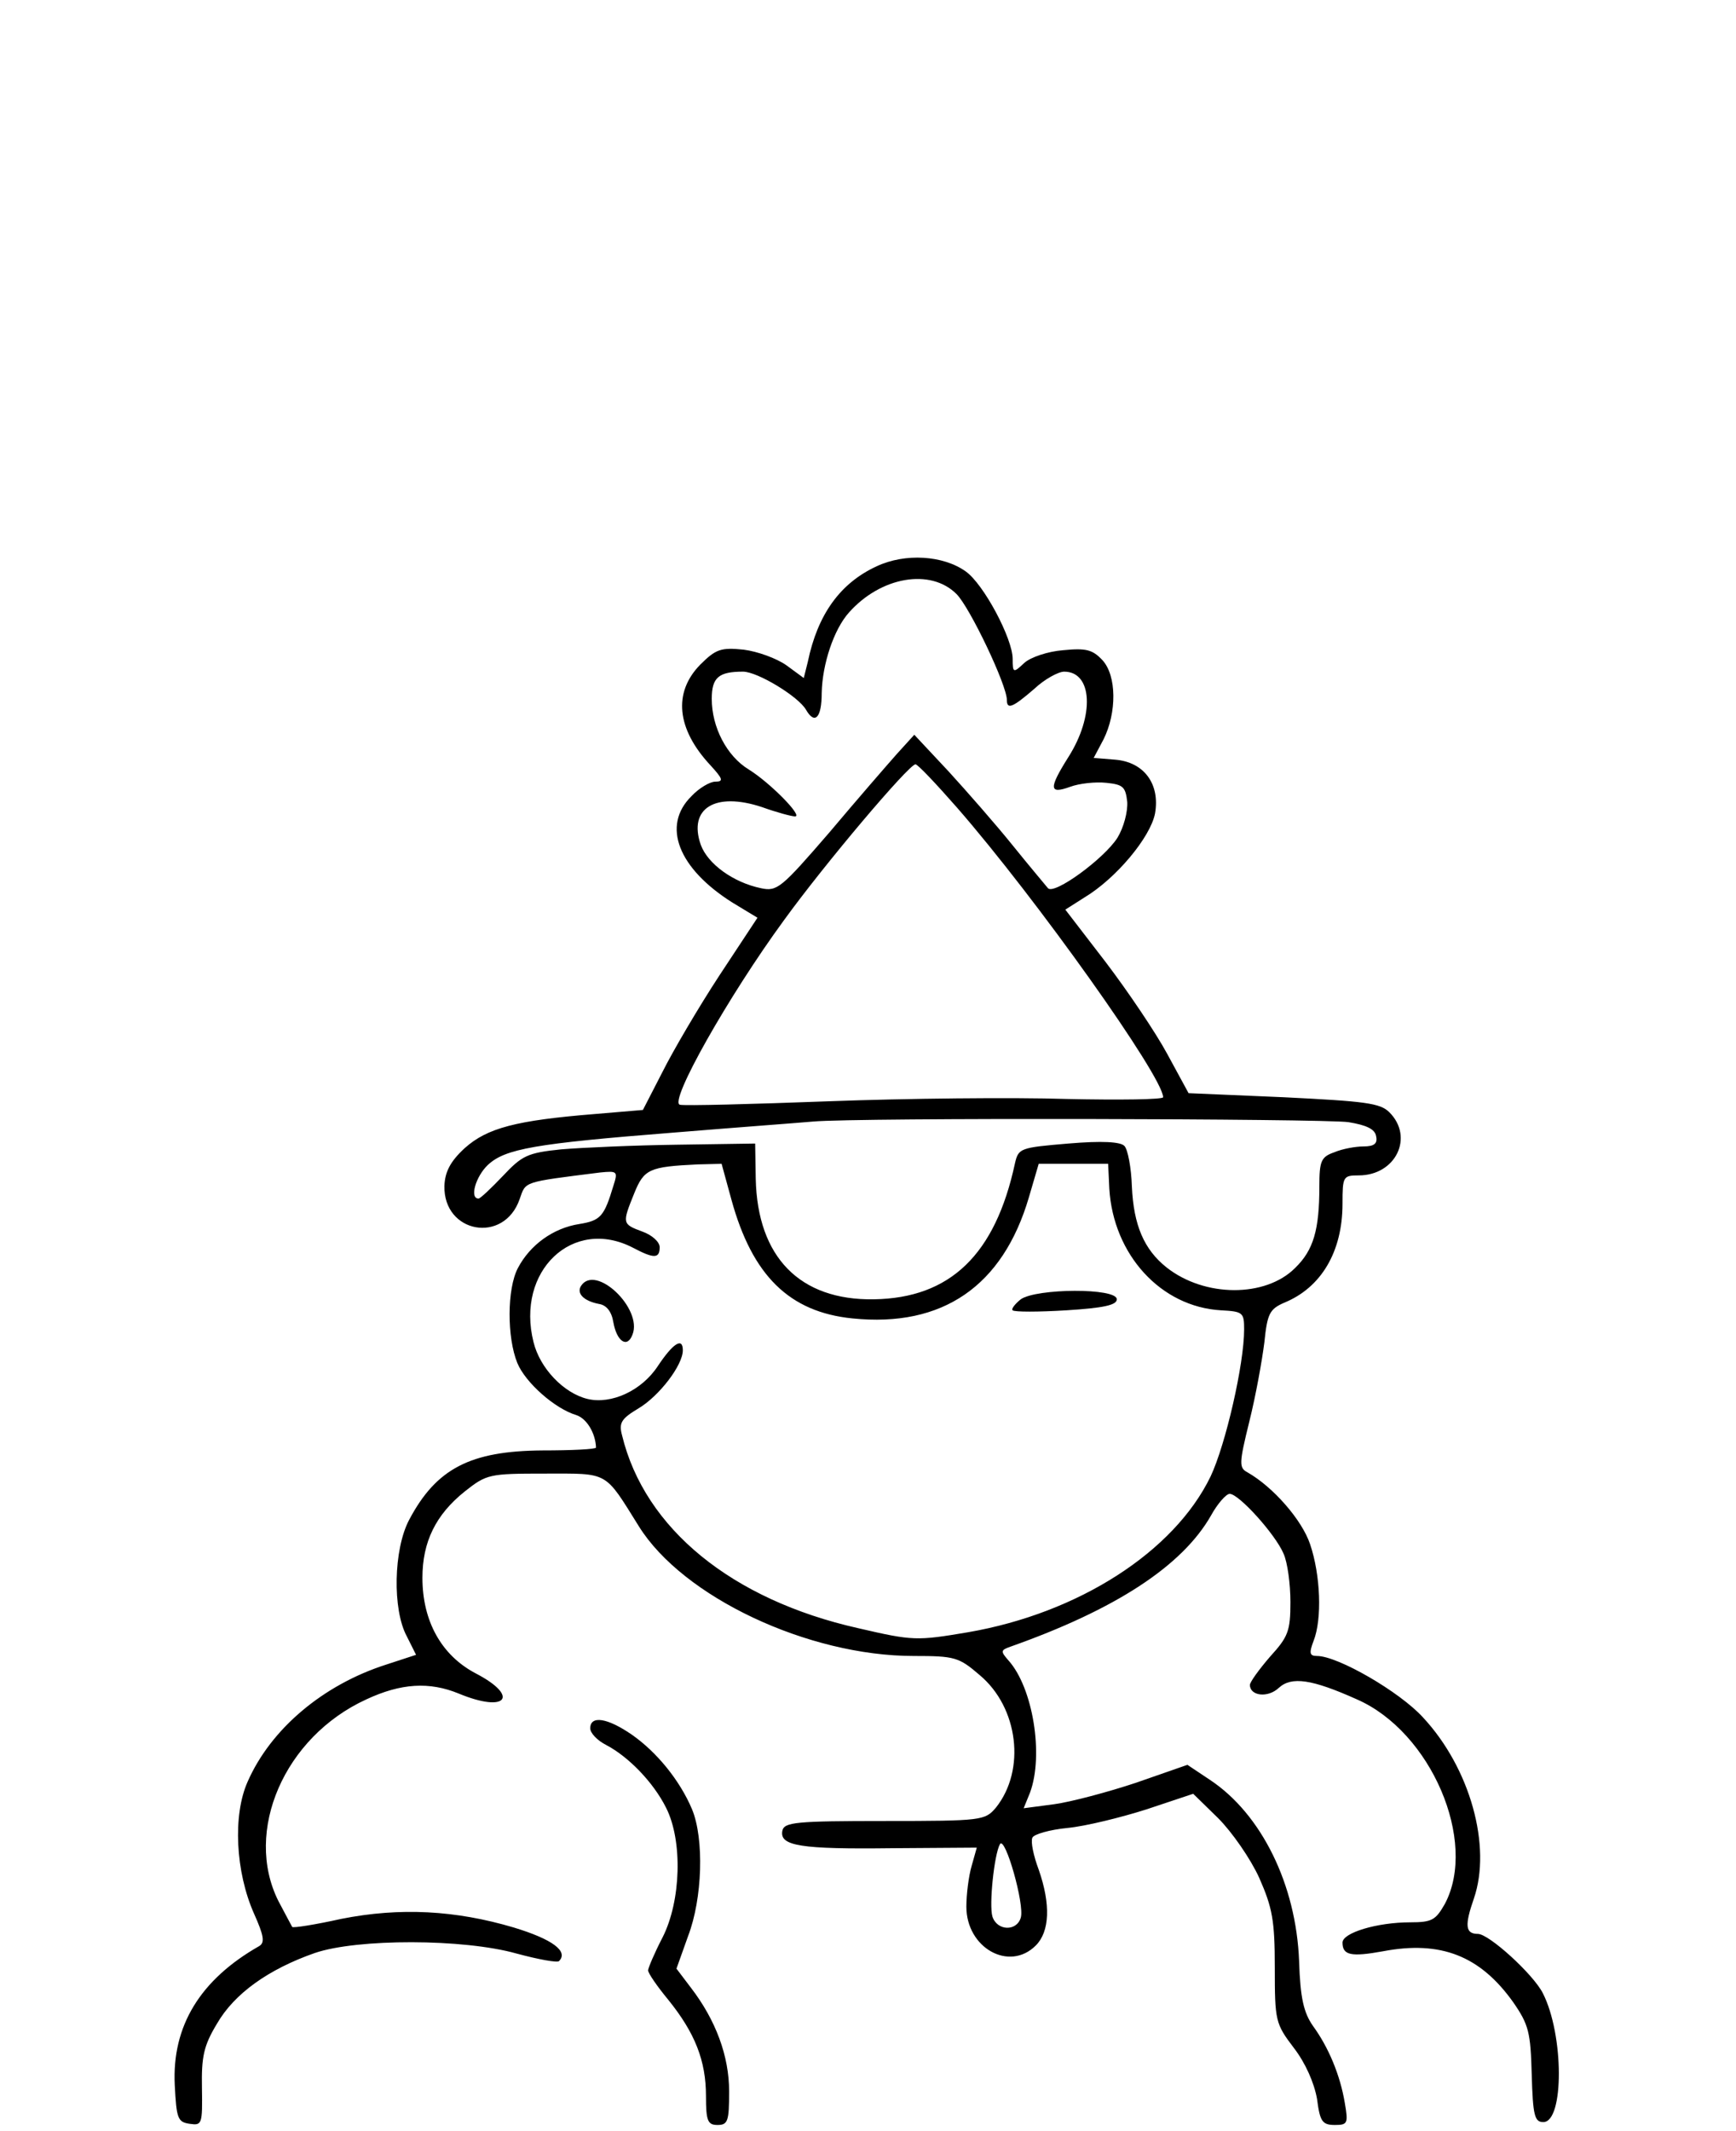 <?xml version="1.0" standalone="no"?>
<!DOCTYPE svg PUBLIC "-//W3C//DTD SVG 20010904//EN"
 "http://www.w3.org/TR/2001/REC-SVG-20010904/DTD/svg10.dtd">
<svg version="1.0" xmlns="http://www.w3.org/2000/svg"
 width="300pt" height="368pt" viewBox="0 0 300 368"
 preserveAspectRatio="xMidYMid meet">

<g transform="translate(0,368) scale(0.1,-0.1)"
fill="#000000" stroke="none">
<path d="M1515 2702 c-63 -29 -102 -83 -119 -165 l-7 -28 -30 22 c-17 12 -50
24 -74 27 -39 4 -48 1 -75 -26 -47 -48 -41 -111 18 -174 21 -23 23 -28 8 -28
-9 0 -28 -11 -41 -25 -52 -51 -23 -125 71 -184 l43 -26 -66 -100 c-36 -55 -80
-130 -98 -166 l-34 -66 -83 -7 c-136 -11 -186 -24 -225 -59 -25 -23 -34 -41
-35 -65 -2 -82 103 -101 130 -23 11 31 4 29 139 46 30 3 31 2 23 -23 -16 -53
-22 -60 -59 -66 -45 -7 -85 -36 -106 -76 -19 -36 -19 -120 -1 -164 14 -34 65
-79 102 -90 18 -6 33 -31 34 -56 0 -3 -42 -5 -93 -5 -124 -1 -183 -31 -230
-120 -27 -51 -29 -155 -4 -201 l16 -32 -52 -17 c-109 -35 -199 -111 -239 -202
-26 -58 -21 -156 11 -228 17 -38 19 -50 9 -56 -102 -58 -151 -138 -146 -240 3
-58 5 -64 26 -67 21 -3 22 -1 21 62 -1 54 3 73 26 111 30 52 89 94 169 122 73
25 257 25 349 -1 37 -10 70 -16 73 -13 17 17 -12 38 -78 58 -101 30 -197 35
-298 15 -45 -10 -83 -16 -85 -14 -1 2 -12 22 -24 45 -60 120 10 283 152 348
60 28 109 31 160 10 82 -34 106 -5 29 35 -59 31 -92 90 -92 165 0 62 23 109
73 149 38 30 42 31 139 31 111 0 102 5 162 -91 76 -122 292 -224 475 -224 71
0 78 -2 114 -33 67 -56 80 -164 28 -229 -19 -22 -23 -23 -192 -23 -154 0 -174
-2 -177 -17 -5 -26 31 -32 190 -30 l146 1 -9 -32 c-5 -17 -9 -49 -9 -70 0 -71
74 -113 120 -67 24 24 26 71 5 131 -9 24 -14 48 -11 55 2 6 30 14 61 17 31 3
92 18 136 32 l81 27 43 -42 c24 -24 56 -70 71 -103 23 -52 27 -74 27 -155 0
-92 1 -97 33 -139 20 -26 35 -60 40 -88 5 -39 9 -45 31 -45 22 0 23 3 17 38
-8 48 -28 96 -55 133 -16 23 -22 48 -24 112 -5 132 -65 254 -154 313 l-39 26
-89 -31 c-48 -16 -112 -33 -141 -37 l-53 -7 11 27 c24 65 5 181 -37 228 -14
16 -14 18 3 24 181 64 297 139 347 227 11 20 26 37 32 37 16 0 79 -70 93 -103
7 -15 12 -53 12 -84 0 -50 -4 -60 -35 -94 -19 -22 -35 -44 -35 -49 0 -19 31
-23 50 -5 22 20 57 15 135 -20 128 -56 209 -245 152 -353 -16 -28 -22 -32 -60
-32 -57 0 -117 -18 -117 -35 0 -22 15 -25 70 -15 100 19 168 -8 225 -88 27
-39 30 -52 32 -125 2 -71 5 -82 20 -82 36 0 36 151 -1 223 -17 33 -93 102
-112 102 -22 0 -23 15 -7 61 31 90 -6 225 -88 313 -40 44 -147 106 -183 106
-13 0 -14 5 -6 26 15 38 12 114 -6 167 -14 42 -64 99 -108 124 -15 8 -15 15 3
88 11 44 22 105 26 137 5 49 9 57 34 68 64 26 101 88 101 171 0 47 1 49 28 49
64 0 96 66 53 109 -16 16 -42 19 -183 26 l-164 7 -37 68 c-20 37 -68 108 -106
158 l-70 91 33 21 c55 33 114 104 122 145 9 51 -19 89 -69 93 l-37 3 17 32
c23 46 23 110 -2 137 -17 18 -28 21 -68 17 -26 -2 -56 -12 -67 -22 -19 -18
-20 -17 -20 7 0 35 -50 129 -81 151 -39 28 -105 32 -154 9z m138 -48 c23 -23
87 -157 87 -183 0 -17 10 -13 47 19 18 17 42 30 52 30 49 0 53 -76 7 -148 -34
-54 -33 -64 3 -51 16 6 44 9 63 7 29 -3 33 -7 36 -33 1 -17 -6 -44 -17 -62
-23 -36 -109 -99 -120 -87 -4 5 -32 38 -61 74 -29 36 -79 93 -111 128 l-59 63
-30 -33 c-16 -18 -69 -79 -117 -136 -83 -96 -90 -102 -118 -96 -48 10 -92 42
-104 75 -22 63 25 92 106 65 25 -9 51 -16 57 -16 14 0 -43 58 -80 81 -38 23
-64 73 -64 122 0 37 12 47 54 47 25 0 96 -43 109 -66 15 -26 27 -14 27 29 1
50 21 110 47 139 55 62 141 77 186 32z m1 -369 c137 -157 356 -465 356 -500 0
-4 -75 -5 -167 -3 -93 3 -277 1 -411 -4 -133 -5 -249 -8 -257 -6 -20 4 84 188
180 319 71 98 215 268 227 269 4 0 36 -34 72 -75z m676 -543 c31 -5 46 -12 48
-24 3 -13 -3 -18 -22 -18 -13 0 -36 -4 -50 -10 -23 -8 -26 -15 -26 -59 0 -75
-10 -110 -42 -141 -51 -51 -156 -51 -222 1 -39 31 -57 73 -60 140 -1 32 -7 64
-13 70 -7 7 -38 9 -97 4 -83 -7 -86 -8 -92 -34 -34 -158 -112 -233 -244 -235
-128 -2 -201 73 -204 208 l-1 61 -135 -2 c-74 -1 -164 -5 -200 -8 -59 -6 -68
-11 -101 -46 -20 -21 -39 -39 -42 -39 -16 0 -5 38 16 58 30 28 81 37 322 56
110 9 218 17 240 19 77 7 880 5 925 -1z m-1066 -134 c36 -131 100 -194 209
-205 156 -16 260 56 305 209 l17 58 60 0 60 0 2 -43 c7 -114 89 -204 193 -210
38 -2 40 -4 40 -33 0 -60 -32 -199 -58 -254 -63 -130 -228 -236 -419 -269 -89
-15 -95 -15 -190 7 -218 49 -369 172 -408 333 -6 22 -1 29 29 47 35 21 76 74
76 100 0 23 -17 12 -43 -27 -28 -43 -81 -67 -122 -57 -41 10 -82 53 -93 98
-31 123 68 217 172 163 36 -19 46 -19 46 1 0 9 -13 21 -30 27 -35 13 -35 14
-14 66 17 42 26 46 110 50 l41 1 17 -62z m500 -1240 c-7 -24 -41 -23 -49 2 -6
20 3 107 13 125 9 15 43 -105 36 -127z"/>
<path d="M1004 1459 c-8 -13 5 -26 31 -31 13 -2 22 -13 25 -32 6 -33 24 -45
33 -21 18 45 -64 123 -89 84z"/>
<path d="M1764 1436 c-10 -8 -17 -17 -14 -19 3 -3 44 -3 93 0 64 4 87 9 87 19
0 20 -139 19 -166 0z"/>
<path d="M1020 695 c0 -8 12 -21 28 -29 38 -20 81 -64 103 -108 29 -57 26
-161 -6 -224 -14 -27 -25 -53 -25 -57 0 -5 16 -28 35 -51 46 -57 65 -105 65
-166 0 -43 3 -50 20 -50 18 0 20 7 20 58 0 61 -23 123 -66 179 l-25 33 20 56
c25 65 28 168 7 219 -21 50 -61 99 -104 129 -42 29 -72 34 -72 11z"/>
</g>
</svg>
